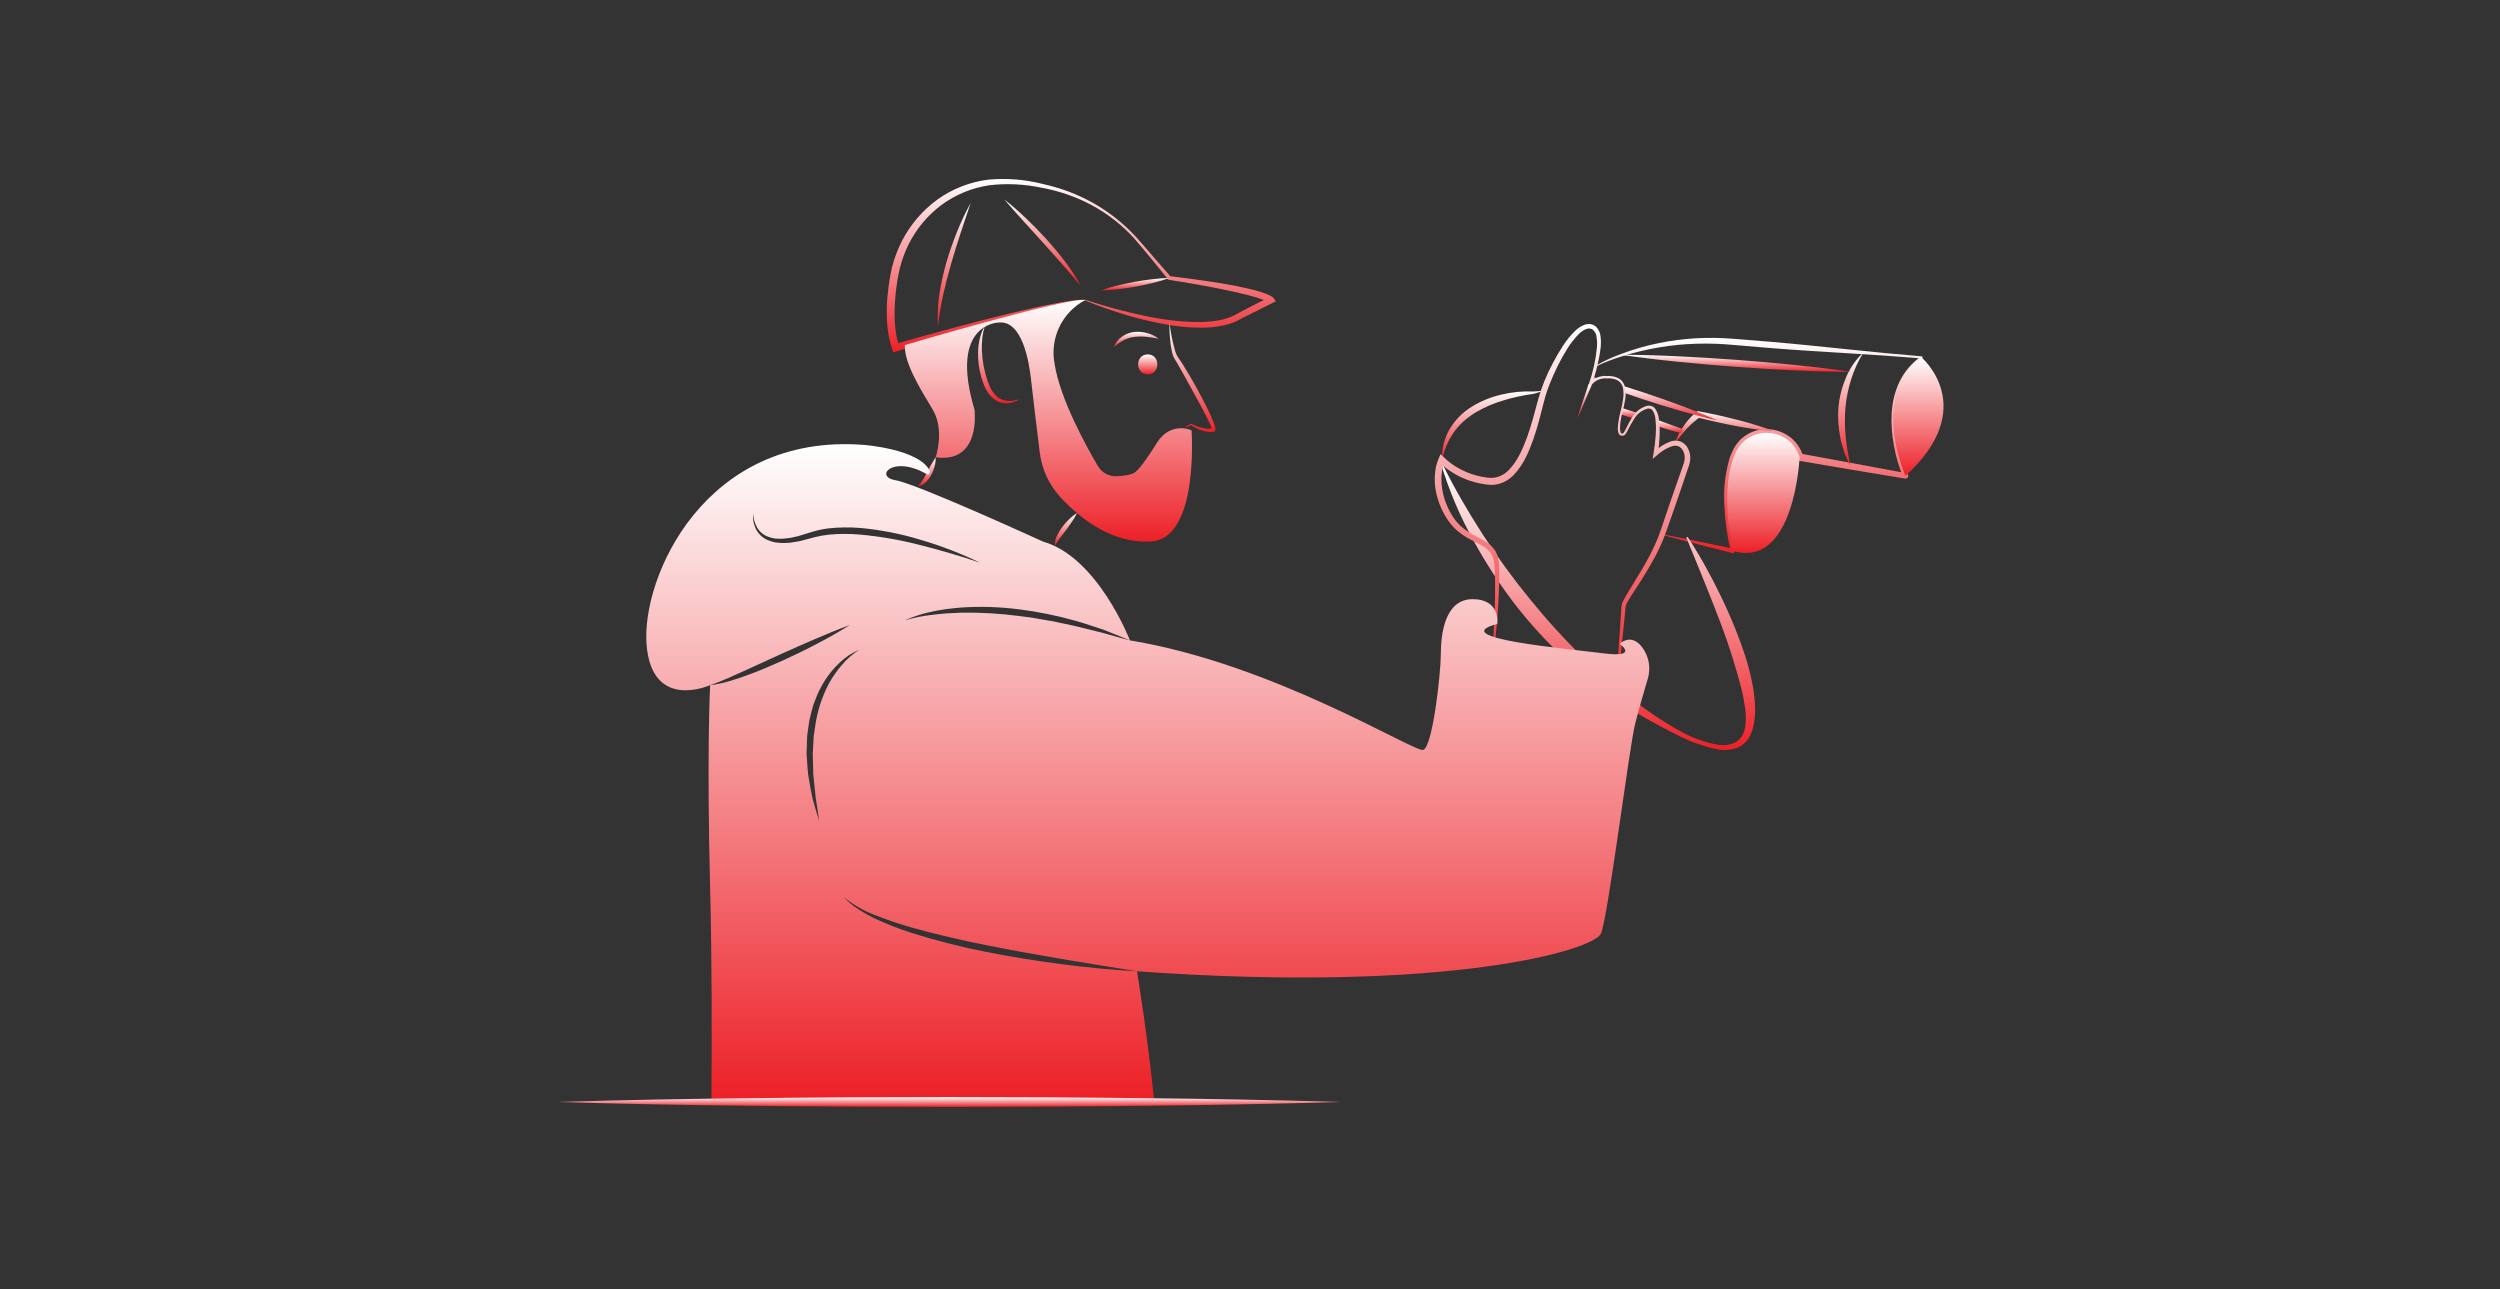 <svg width="700" height="361" viewBox="0 0 700 361" fill="none" xmlns="http://www.w3.org/2000/svg">
<rect x="0" y="0" width="700" height="361" fill="#333333" stroke="none"/>
<path d="M446.751 102.666L446.76 102.666C446.775 102.667 446.789 102.663 446.802 102.657L446.809 102.653C448.013 102.043 449.249 101.499 450.512 101.024C451.765 100.548 453.063 100.087 454.325 99.717L454.222 99.732L454.241 99.733C454.272 99.733 454.304 99.729 454.334 99.72L454.359 99.713C461.028 97.621 467.953 96.454 474.939 96.246C478.421 96.143 481.906 96.254 485.374 96.579L495.886 97.467C502.897 98.033 509.921 98.437 516.941 98.884C523.963 99.31 530.982 99.771 537.991 100.355L537.841 99.818C536.601 100.719 535.466 101.757 534.459 102.913C533.462 104.082 532.612 105.37 531.929 106.746C531.268 108.131 530.744 109.578 530.365 111.065C530.005 112.556 529.775 114.075 529.675 115.605C529.505 118.663 529.711 121.73 530.288 124.737C530.834 127.758 531.69 130.715 532.844 133.56L533.679 132.485C528.747 131.554 523.817 130.614 518.879 129.718L504.071 127L504.88 127.729L504.773 127.411L504.805 127.497C504.089 125.231 502.613 123.28 500.627 121.974C498.653 120.671 496.311 120.039 493.95 120.171C491.578 120.324 489.328 121.275 487.566 122.87C487.336 123.054 487.128 123.265 486.947 123.498L486.375 124.17C486.032 124.644 485.715 125.137 485.427 125.646C485.153 126.151 484.966 126.67 484.734 127.182C484.625 127.44 484.507 127.695 484.408 127.954L484.163 128.748C482.985 132.946 482.532 137.314 482.824 141.664C483.018 145.955 483.62 150.219 484.622 154.396L485.363 153.653L475.408 151.571L465.433 149.577C465.408 149.572 465.382 149.577 465.36 149.591C465.338 149.605 465.323 149.626 465.318 149.651C465.312 149.676 465.316 149.702 465.329 149.724C465.343 149.746 465.364 149.762 465.389 149.768L475.227 152.349L485.083 154.855C485.182 154.88 485.286 154.88 485.385 154.854C485.484 154.829 485.575 154.779 485.65 154.709C485.724 154.639 485.78 154.551 485.812 154.454C485.844 154.356 485.85 154.253 485.831 154.152L485.824 154.112C485.028 149.99 484.574 145.809 484.465 141.612C484.286 137.47 484.813 133.327 486.023 129.361L486.256 128.637C486.349 128.403 486.459 128.178 486.559 127.948C486.772 127.498 486.95 127.014 487.187 126.592C487.455 126.2 487.666 125.763 487.97 125.402L488.437 124.869C488.58 124.682 488.749 124.514 488.937 124.372C490.364 123.115 492.173 122.375 494.072 122.273C495.98 122.163 497.873 122.671 499.47 123.72C501.061 124.769 502.251 126.325 502.849 128.134L502.882 128.221C502.887 128.246 502.894 128.27 502.904 128.293L502.97 128.443C503.037 128.593 503.14 128.725 503.27 128.826C503.399 128.927 503.552 128.994 503.714 129.023L518.558 131.536C523.505 132.384 528.459 133.188 533.412 134.001C533.549 134.023 533.69 134.008 533.82 133.957C533.949 133.907 534.063 133.822 534.149 133.712C534.234 133.602 534.288 133.471 534.305 133.332C534.323 133.194 534.302 133.054 534.247 132.926C533.07 130.207 532.152 127.382 531.505 124.49C530.833 121.594 530.531 118.624 530.606 115.652C530.654 114.17 530.83 112.696 531.131 111.244C531.45 109.798 531.929 108.392 532.559 107.052C533.202 105.719 534.006 104.47 534.953 103.332C535.914 102.203 537 101.185 538.189 100.299L538.198 100.293C538.245 100.256 538.28 100.206 538.298 100.149C538.317 100.092 538.317 100.031 538.3 99.974C538.283 99.916 538.249 99.865 538.202 99.828C538.156 99.79 538.099 99.767 538.04 99.762C531.029 99.193 524.029 98.505 517.032 97.774C510.034 97.065 503.039 96.314 496.03 95.724L485.514 94.879C481.975 94.576 478.419 94.522 474.871 94.716C471.326 94.912 467.8 95.375 464.324 96.101C460.851 96.804 457.44 97.783 454.123 99.029L454.241 99.009L454.222 99.01L454.195 99.01C454.169 99.011 454.144 99.016 454.12 99.025C452.805 99.494 451.575 100.016 450.324 100.575C449.079 101.131 447.872 101.768 446.711 102.482L446.76 102.469L446.751 102.469C446.725 102.47 446.701 102.481 446.684 102.499C446.666 102.518 446.656 102.542 446.656 102.568C446.656 102.593 446.666 102.617 446.684 102.636C446.701 102.654 446.725 102.665 446.751 102.666L446.751 102.666Z" fill="url(#paint0_linear_23_246)"/>
<path d="M403.763 128.866C404.323 126.06 405.447 123.396 407.068 121.037C407.876 119.906 408.806 118.867 409.841 117.939C410.889 117.023 412.013 116.198 413.199 115.47C415.637 114.045 418.238 112.919 420.945 112.118C423.691 111.286 426.499 110.675 429.341 110.289L429.396 110.284C430.368 110.013 431.336 109.724 432.301 109.416C431.289 109.466 430.281 109.538 429.277 109.627L429.331 109.621C426.363 109.492 423.391 109.775 420.5 110.462C417.564 111.123 414.756 112.258 412.185 113.823C409.564 115.402 407.382 117.615 405.84 120.258C404.356 122.877 403.637 125.859 403.763 128.866Z" fill="url(#paint1_linear_23_246)"/>
<path d="M496.812 120.772C495.1 120.109 493.369 119.532 491.626 119.009C489.885 118.479 488.134 117.989 486.374 117.54C484.62 117.067 482.846 116.681 481.079 116.264C479.303 115.892 477.53 115.502 475.74 115.189L475.326 115.116L475.066 115.315C474.332 115.882 473.655 116.519 473.044 117.216C472.438 117.88 471.881 118.588 471.377 119.333C470.873 120.068 470.42 120.838 470.022 121.637C469.622 122.427 469.283 123.247 469.009 124.09C469.521 123.372 470.049 122.677 470.593 122.006C471.144 121.335 471.7 120.666 472.28 120.059C472.872 119.443 473.477 118.848 474.107 118.287C474.721 117.746 475.365 117.24 476.035 116.769L475.362 116.895C477.116 117.366 478.888 117.76 480.654 118.178C482.431 118.551 484.201 118.954 485.99 119.27C487.773 119.613 489.566 119.912 491.368 120.168C493.169 120.434 494.981 120.646 496.812 120.772Z" fill="url(#paint2_linear_23_246)"/>
<path d="M521.734 98.719C519.636 100.66 517.984 103.034 516.895 105.677C515.755 108.319 515.037 111.123 514.764 113.988C514.537 116.845 514.712 119.72 515.285 122.529C515.354 122.878 515.407 123.23 515.49 123.575L515.783 124.601L516.399 126.634C516.896 127.96 517.478 129.252 518.087 130.513C517.889 129.107 517.561 127.758 517.333 126.394L517.045 124.343L516.886 123.326C516.843 122.987 516.83 122.643 516.801 122.302C516.754 121.618 516.699 120.939 516.627 120.262C516.577 119.583 516.603 118.901 516.587 118.222C516.556 116.868 516.601 115.514 516.72 114.164C516.969 111.467 517.506 108.803 518.322 106.22C519.144 103.588 520.29 101.068 521.734 98.719Z" fill="url(#paint3_linear_23_246)"/>
<path d="M468.476 119.164C467.007 118.616 465.53 118.077 464.043 117.566C464.125 118.173 464.169 118.784 464.173 119.397C465.446 119.796 466.729 120.177 468.02 120.549C468.894 120.8 469.767 121.051 470.65 121.302C470.771 121.116 470.892 120.939 471.013 120.772C471.133 120.595 471.263 120.428 471.375 120.27C470.409 119.889 469.442 119.527 468.476 119.164Z" fill="url(#paint4_linear_23_246)"/>
<path d="M453.831 116.023C454.964 116.414 456.08 116.804 457.213 117.185H457.223C457.576 116.626 457.987 116.106 458.449 115.633L458.031 115.494C456.777 115.085 455.522 114.676 454.267 114.276C454.119 114.908 453.961 115.494 453.831 116.023Z" fill="url(#paint5_linear_23_246)"/>
<path d="M460.215 109.9C458.347 109.295 456.479 108.691 454.602 108.106C454.805 108.73 454.902 109.383 454.89 110.039C456.46 110.596 458.049 111.126 459.629 111.665C463.133 112.808 466.655 113.933 470.204 114.945C471.849 115.429 473.503 115.89 475.167 116.33C477.081 116.841 478.995 117.324 480.938 117.743C480.166 117.399 479.395 117.055 478.614 116.72C478.605 116.72 478.605 116.72 478.596 116.711C475.975 115.596 473.317 114.564 470.66 113.57C467.203 112.269 463.709 111.08 460.215 109.9Z" fill="url(#paint6_linear_23_246)"/>
<path d="M445.599 106.61C445.757 106.675 445.915 106.74 446.073 106.796C446.479 106.456 446.937 106.183 447.43 105.987C446.928 105.848 446.426 105.708 445.924 105.569C445.803 105.959 445.692 106.312 445.599 106.61Z" fill="url(#paint7_linear_23_246)"/>
<path d="M533.545 133.239C554.525 114.091 538.013 100.062 538.013 100.062C523.35 110.68 533.545 133.239 533.545 133.239Z" fill="url(#paint8_linear_23_246)"/>
<path d="M485.224 154.25C502.536 159.414 503.891 128.01 503.891 128.01C503.87 127.945 503.85 127.881 503.829 127.818C501.226 119.822 490.069 118.788 486.22 126.264C481.004 136.395 485.224 154.25 485.224 154.25Z" fill="url(#paint9_linear_23_246)"/>
<path d="M472.168 150.5C475.035 157.565 477.969 164.557 480.668 171.614C483.427 178.584 485.751 185.718 487.629 192.975C488.072 194.756 488.412 196.561 488.648 198.381C488.904 200.143 488.896 201.933 488.624 203.692C488.481 204.52 488.2 205.318 487.793 206.052C487.378 206.75 486.802 207.339 486.114 207.77C484.543 208.567 482.757 208.834 481.021 208.532C477.335 207.893 473.789 206.615 470.542 204.758C469.717 204.301 468.891 203.85 468.077 203.373L465.669 201.875C464.044 200.911 462.521 199.783 460.963 198.724C459.41 197.654 457.933 196.475 456.418 195.36L454.219 193.587C453.487 192.997 452.734 192.435 452.028 191.813C450.608 190.579 449.13 189.421 447.749 188.146L445.645 186.277L443.594 184.349C440.871 181.769 438.251 179.086 435.735 176.302C433.201 173.539 430.769 170.684 428.395 167.781C423.635 161.961 419.202 155.881 415.118 149.568C413.069 146.406 411.103 143.184 409.22 139.904C407.334 136.627 405.529 133.288 403.885 129.866L403.515 129.998C405.739 137.344 408.736 144.434 412.457 151.147C416.13 157.913 420.369 164.356 425.129 170.406C429.94 176.433 435.281 182.017 441.089 187.091L443.269 188.986L445.51 190.809C446.994 192.034 448.548 193.174 450.101 194.309C451.656 195.44 453.272 196.49 454.872 197.55C456.521 198.544 458.125 199.596 459.801 200.534C461.474 201.475 463.125 202.445 464.832 203.316C466.523 204.211 468.21 205.112 469.939 205.948C473.381 207.727 477.053 209.021 480.85 209.795C482.875 210.222 484.983 210.01 486.881 209.187C487.862 208.695 488.71 207.976 489.355 207.088C489.961 206.211 490.424 205.243 490.727 204.22C491.263 202.259 491.498 200.228 491.424 198.196C491.371 196.226 491.173 194.262 490.833 192.321C490.139 188.506 489.121 184.757 487.791 181.114C486.516 177.48 485.059 173.928 483.478 170.44C482.703 168.689 481.861 166.97 481.013 165.256C480.172 163.539 479.286 161.845 478.373 160.166C476.554 156.806 474.637 153.5 472.514 150.314L472.168 150.5Z" fill="url(#paint10_linear_23_246)"/>
<path d="M518.352 104.132C513 103.327 507.634 102.715 502.263 102.171C496.892 101.614 491.513 101.173 486.133 100.753C480.75 100.37 475.365 100.012 469.971 99.768C464.579 99.511 459.181 99.325 453.769 99.332C459.12 100.14 464.487 100.753 469.858 101.297C475.228 101.853 480.607 102.294 485.988 102.711C491.371 103.092 496.756 103.45 502.149 103.694C507.542 103.95 512.94 104.138 518.352 104.132Z" fill="url(#paint11_linear_23_246)"/>
<path d="M452.623 194.286C453.392 187.461 454.133 180.625 454.795 173.782L455.049 171.216L455.176 169.933C455.189 169.833 455.193 169.703 455.213 169.627C455.236 169.566 455.255 169.504 455.269 169.441C455.333 169.269 455.407 169.101 455.488 168.937C456.247 167.5 457.242 166.063 458.165 164.628C460.049 161.756 461.867 158.812 463.491 155.747C464.295 154.209 465.052 152.641 465.714 151.023C466.369 149.384 466.918 147.752 467.486 146.141C468.628 142.906 469.76 139.668 470.849 136.415L472.503 131.542L472.916 130.324C473.077 129.863 473.185 129.385 473.238 128.9C473.353 127.912 473.214 126.912 472.834 125.993C472.455 125.015 471.735 124.208 470.807 123.72C469.848 123.299 468.765 123.255 467.774 123.599C466.072 124.237 464.518 125.218 463.209 126.481L464.231 127.055C464.467 125.397 464.619 123.729 464.685 122.057C464.717 121.222 464.722 120.378 464.689 119.543C464.618 118.7 464.584 117.844 464.442 117.008C464.32 116.118 464.002 115.266 463.512 114.513C463.219 114.09 462.787 113.783 462.291 113.647C461.815 113.549 461.322 113.576 460.86 113.726C459.191 114.293 457.79 115.457 456.926 116.994L457.223 116.832H457.214L457.021 116.833L456.919 116.991C456.348 117.906 455.832 118.853 455.372 119.829C455.158 120.292 454.908 120.738 454.623 121.162C454.447 121.37 454.449 121.367 454.199 121.382C454.121 121.39 454.042 121.374 453.973 121.335C453.904 121.297 453.848 121.239 453.813 121.168C453.64 120.723 453.57 120.244 453.61 119.768C453.623 119.246 453.664 118.726 453.733 118.208C453.866 117.162 454.072 116.126 454.349 115.109C454.632 114.073 454.86 113.022 455.032 111.962C455.227 110.878 455.242 109.769 455.076 108.68C454.972 108.115 454.763 107.576 454.458 107.089C454.138 106.597 453.702 106.191 453.187 105.909C452.172 105.412 451.042 105.194 449.915 105.278L449.973 105.281C449.492 105.234 449.007 105.25 448.53 105.328C448.059 105.404 447.597 105.535 447.155 105.717C446.262 106.091 445.487 106.703 444.915 107.485L444.951 107.443C444.877 107.522 444.834 107.625 444.829 107.733L444.836 109.317L445.563 107.907L445.573 107.889L445.582 107.871L445.597 107.827C446.899 104.377 447.775 100.782 448.208 97.12C448.3 96.171 448.287 95.216 448.17 94.27C448.082 93.215 447.625 92.225 446.879 91.474C446.444 91.097 445.912 90.85 445.343 90.76C444.792 90.696 444.234 90.753 443.707 90.927C442.766 91.28 441.906 91.82 441.179 92.513C439.813 93.811 438.613 95.273 437.605 96.865C436.589 98.412 435.656 100.011 434.809 101.656C433.045 104.919 431.653 108.369 430.659 111.943C429.712 115.481 428.818 118.987 427.603 122.37C426.378 125.711 424.9 129.073 422.548 131.51C421.457 132.705 419.995 133.498 418.398 133.759C417.577 133.845 416.749 133.811 415.938 133.659C415.075 133.54 414.22 133.365 413.379 133.134C411.692 132.677 410.065 132.022 408.533 131.181C407.018 130.353 405.618 129.329 404.369 128.137L403.366 127.14L402.832 128.359C402.252 129.729 401.9 131.183 401.79 132.666C401.669 134.104 401.721 135.55 401.943 136.976C402.416 139.796 403.436 142.496 404.947 144.924C405.697 146.157 406.61 147.284 407.66 148.273C408.729 149.223 409.896 150.055 411.142 150.756C412.368 151.445 413.625 152.017 414.776 152.659C415.9 153.203 416.862 154.033 417.565 155.065C418.151 156.184 418.461 157.427 418.469 158.69C418.559 160.034 418.61 161.389 418.626 162.749C418.66 165.468 418.608 168.196 418.511 170.922C418.406 173.649 418.3 176.377 418.123 179.102C417.93 181.822 417.78 184.561 417.322 187.241L417.503 187.283C418.087 184.593 418.357 181.868 418.673 179.149C418.961 176.427 419.224 173.701 419.404 170.968C419.585 168.235 419.722 165.498 419.773 162.751C419.799 161.377 419.788 159.998 419.74 158.613C419.764 157.136 419.43 155.674 418.767 154.353C417.961 153.094 416.837 152.068 415.51 151.38C414.286 150.669 413.061 150.084 411.916 149.411C410.79 148.75 409.738 147.971 408.777 147.087C407.853 146.182 407.056 145.156 406.406 144.038C405.063 141.785 404.171 139.292 403.782 136.699C403.587 135.42 403.545 134.124 403.658 132.836C403.757 131.588 404.05 130.364 404.524 129.206L402.987 129.428C405.758 132.091 409.158 134.008 412.87 135.003C413.787 135.258 414.719 135.453 415.661 135.587C416.142 135.639 416.583 135.73 417.098 135.749L417.871 135.772C418.129 135.757 418.388 135.727 418.647 135.702C420.686 135.4 422.557 134.404 423.946 132.881C426.651 129.992 428.093 126.453 429.341 122.983C430.555 119.484 431.426 115.902 432.328 112.388C432.557 111.512 432.787 110.64 433.064 109.814C433.346 108.972 433.665 108.132 433.998 107.298C434.665 105.628 435.401 103.979 436.204 102.367C436.997 100.754 437.875 99.184 438.833 97.664C439.754 96.156 440.848 94.761 442.093 93.508C442.671 92.921 443.359 92.454 444.118 92.134C444.456 92.011 444.816 91.961 445.175 91.986C445.512 92.031 445.831 92.168 446.096 92.382C446.645 92.937 446.986 93.665 447.061 94.443C447.191 95.305 447.226 96.179 447.166 97.049C446.828 100.648 446.052 104.193 444.855 107.604L444.879 107.542L444.87 107.561L445.604 107.735C445.605 107.782 445.596 107.829 445.579 107.873C445.561 107.916 445.534 107.956 445.5 107.989L445.537 107.947C446.012 107.256 446.669 106.71 447.435 106.368C448.205 106.03 449.045 105.887 449.883 105.951L449.92 105.954L449.942 105.953C450.948 105.866 451.959 106.046 452.874 106.475C453.298 106.717 453.662 107.052 453.938 107.455C454.215 107.857 454.396 108.318 454.469 108.8C454.63 109.82 454.623 110.86 454.448 111.877C454.287 112.921 454.072 113.956 453.803 114.977C453.519 116.015 453.3 117.069 453.147 118.133C453.07 118.671 453.021 119.212 453.001 119.755C452.946 120.343 453.037 120.936 453.268 121.48C453.363 121.639 453.495 121.771 453.654 121.865C453.812 121.96 453.992 122.014 454.176 122.022C454.361 122.03 454.544 121.993 454.711 121.913C454.877 121.833 455.021 121.714 455.13 121.565C455.449 121.111 455.729 120.631 455.967 120.13C456.427 119.184 456.941 118.266 457.508 117.38L457.214 117.538L457.223 117.538L457.414 117.539L457.519 117.376C458.291 116.002 459.558 114.973 461.061 114.499C461.367 114.367 461.71 114.348 462.029 114.444C462.348 114.541 462.622 114.747 462.804 115.027C463.188 115.68 463.428 116.408 463.505 117.162C463.615 117.958 463.619 118.759 463.665 119.562C463.673 120.377 463.643 121.185 463.587 121.999C463.473 123.624 463.278 125.243 463.002 126.849L462.717 128.504L464.024 127.423C465.223 126.327 466.63 125.482 468.162 124.94C468.814 124.721 469.525 124.756 470.153 125.038C470.74 125.392 471.186 125.938 471.417 126.583C471.688 127.262 471.782 127.999 471.689 128.724C471.646 129.092 471.56 129.454 471.434 129.803L471.009 131.019L469.308 135.882C468.162 139.12 467.058 142.373 465.964 145.629C465.409 147.261 464.88 148.891 464.278 150.446C463.658 152.013 462.939 153.548 462.171 155.061C460.625 158.087 458.832 160.991 457.032 163.91C456.143 165.388 455.208 166.801 454.408 168.424C454.304 168.647 454.214 168.876 454.139 169.109C454.104 169.255 454.073 169.402 454.047 169.549C454.026 169.683 454.028 169.77 454.018 169.883L453.927 171.165L453.746 173.729C453.248 180.568 452.828 187.413 452.438 194.27L452.623 194.286Z" fill="url(#paint12_linear_23_246)"/>
<path d="M441.425 117.742L445.648 107.901L444.779 107.572L441.425 117.742Z" fill="url(#paint13_linear_23_246)"/>
<path d="M303.832 84.124C307.257 85.575 310.828 86.795 314.403 87.915C317.997 89.023 321.649 89.932 325.344 90.636C329.058 91.396 332.841 91.773 336.633 91.76C338.557 91.743 340.475 91.546 342.362 91.173C344.306 90.802 346.167 90.082 347.854 89.047L347.772 89.094C350.609 87.678 353.461 86.293 356.281 84.846L357.223 84.364L356.656 83.548C356.588 83.439 356.503 83.341 356.404 83.259C356.356 83.214 356.305 83.173 356.251 83.136C356.165 83.077 356.065 83 355.989 82.961C355.833 82.875 355.665 82.768 355.516 82.705C355.209 82.553 354.907 82.423 354.608 82.31C354.008 82.076 353.413 81.869 352.816 81.692C351.624 81.314 350.424 81.028 349.226 80.748C346.828 80.194 344.422 79.727 342.007 79.344C339.595 78.939 337.179 78.583 334.76 78.254C332.343 77.912 329.92 77.627 327.5 77.323L327.828 77.504L322.878 71.839C321.225 69.949 319.633 68.029 317.924 66.16C314.474 62.46 310.476 59.312 306.07 56.826C303.86 55.596 301.563 54.529 299.197 53.633C296.822 52.761 294.392 52.048 291.922 51.498C286.973 50.24 281.846 49.833 276.76 50.297C271.613 50.933 266.706 52.845 262.485 55.861C258.287 58.92 254.868 62.924 252.502 67.549C251.331 69.859 250.418 72.292 249.779 74.802L249.365 76.7C249.25 77.329 249.139 77.952 249.043 78.582C248.842 79.839 248.679 81.103 248.554 82.374C248.282 84.925 248.22 87.495 248.368 90.056C248.506 92.656 248.98 95.228 249.779 97.707L250.1 98.671L251.07 98.379L264.18 94.438L277.326 90.611C281.708 89.336 286.1 88.098 290.512 86.943C292.714 86.348 294.924 85.787 297.141 85.26C298.254 85.03 299.361 84.732 300.481 84.555L302.161 84.254L303.832 84.124ZM303.877 83.923L302.127 83.941L300.417 84.136C299.272 84.257 298.155 84.497 297.021 84.671C294.769 85.085 292.523 85.527 290.29 86.02C285.823 87.011 281.378 88.085 276.944 89.195C272.508 90.303 268.097 91.502 263.684 92.693C259.275 93.899 254.865 95.09 250.473 96.373L251.764 97.045C250.291 92.476 250.302 87.467 250.745 82.59C250.863 81.365 251.018 80.142 251.212 78.922C251.304 78.313 251.411 77.702 251.521 77.098L251.906 75.321C252.478 72.962 253.305 70.672 254.373 68.492C256.539 64.121 259.701 60.321 263.606 57.396C267.545 54.495 272.133 52.6 276.972 51.877C281.883 51.297 286.857 51.535 291.69 52.583C296.595 53.457 301.329 55.105 305.717 57.465C310.104 59.843 314.066 62.931 317.443 66.605C320.727 70.353 323.857 74.303 327.029 78.178L327.15 78.325L327.358 78.359C329.759 78.75 332.163 79.126 334.557 79.553C336.953 79.966 339.344 80.406 341.721 80.894C344.099 81.376 346.468 81.892 348.808 82.471C349.976 82.764 351.138 83.083 352.269 83.438C352.839 83.608 353.395 83.806 353.928 84.016C354.199 84.12 354.454 84.231 354.694 84.351C354.825 84.407 354.912 84.471 355.024 84.529C355.064 84.553 355.103 84.579 355.141 84.608C355.163 84.621 355.179 84.633 355.167 84.626C355.154 84.604 355.202 84.68 355.076 84.498L355.45 83.2C352.611 84.611 349.803 86.083 346.98 87.525L346.935 87.548L346.898 87.572C343.967 89.481 340.221 90.031 336.596 90.161C334.756 90.206 332.915 90.152 331.081 89.998C329.238 89.865 327.397 89.643 325.563 89.357C321.89 88.807 318.256 87.974 314.637 87.078C311.014 86.168 307.452 85.11 303.877 83.923Z" fill="url(#paint14_linear_23_246)"/>
<path d="M281.184 55.833C282.944 57.9 284.746 59.91 286.557 61.908L291.986 67.895C293.795 69.887 295.59 71.891 297.369 73.908C299.137 75.937 300.885 77.978 302.621 80.067C301.332 77.674 299.854 75.388 298.201 73.231C296.575 71.055 294.808 68.995 293.003 66.973C291.175 64.972 289.288 63.026 287.322 61.163C285.37 59.281 283.321 57.502 281.184 55.833Z" fill="url(#paint15_linear_23_246)"/>
<path d="M271.789 56.822C270.334 59.463 269.047 62.193 267.936 64.996C266.806 67.792 265.82 70.642 264.976 73.546C264.14 76.453 263.487 79.409 263.023 82.397C262.562 85.389 262.433 88.422 262.64 91.442C262.965 88.468 263.445 85.513 264.078 82.589C264.72 79.678 265.475 76.794 266.296 73.926C267.106 71.054 268.024 68.211 268.939 65.362C269.882 62.522 270.811 59.671 271.789 56.822Z" fill="url(#paint16_linear_23_246)"/>
<path d="M327.426 77.841C325.802 77.864 324.181 77.977 322.57 78.181C320.964 78.362 319.372 78.622 317.783 78.897C316.198 79.197 314.617 79.514 313.049 79.91C311.469 80.286 309.912 80.751 308.385 81.303C310.009 81.282 311.63 81.169 313.241 80.965C314.847 80.784 316.439 80.524 318.028 80.248C319.612 79.945 321.194 79.628 322.761 79.232C324.341 78.856 325.898 78.392 327.426 77.841Z" fill="url(#paint17_linear_23_246)"/>
<path d="M327.426 90.313C327.4 91.692 327.473 93.069 327.571 94.447C327.659 95.839 327.858 97.221 328.164 98.582C328.316 99.317 328.593 100.02 328.984 100.661C329.335 101.185 329.677 101.798 330.017 102.382C330.704 103.561 331.367 104.761 332.028 105.959C333.366 108.35 334.681 110.752 335.974 113.166C336.609 114.377 337.266 115.578 337.873 116.796C338.179 117.404 338.469 118.018 338.752 118.627C338.891 118.933 339.023 119.239 339.137 119.541C339.188 119.689 339.249 119.845 339.279 119.977C339.298 120.033 339.311 120.091 339.317 120.149C339.319 120.16 339.329 120.216 339.328 120.191C339.328 120.168 339.334 120.145 339.345 120.125C339.357 120.105 339.373 120.088 339.392 120.076L339.645 119.899C339.176 120.01 338.694 120.056 338.212 120.034C337.698 120.013 337.187 119.944 336.685 119.828C336.175 119.708 335.672 119.557 335.181 119.375C334.684 119.186 334.198 118.969 333.725 118.727L333.655 118.692L333.609 118.701C333.127 118.792 332.674 119.002 332.293 119.311C331.928 119.618 331.667 120.031 331.547 120.492C331.727 120.075 332.033 119.723 332.421 119.486C332.79 119.253 333.211 119.113 333.646 119.078L333.531 119.053C334.443 119.685 335.438 120.186 336.489 120.541C337.029 120.715 337.584 120.837 338.146 120.907C338.741 120.99 339.346 120.97 339.934 120.848L340.103 120.811L340.187 120.671C340.253 120.559 340.298 120.436 340.322 120.308C340.33 120.237 340.33 120.165 340.324 120.094C340.321 119.981 340.306 119.869 340.279 119.759C340.242 119.573 340.194 119.388 340.137 119.206C340.03 118.858 339.91 118.525 339.784 118.197C339.534 117.541 339.251 116.906 338.965 116.275C338.388 115.015 337.791 113.77 337.152 112.548C335.897 110.093 334.555 107.689 333.172 105.307C332.469 104.121 331.755 102.944 331.017 101.774C330.641 101.187 330.273 100.623 329.826 100.029C329.48 99.507 329.219 98.933 329.053 98.329C328.318 95.7 327.774 93.021 327.426 90.313Z" fill="url(#paint18_linear_23_246)"/>
<path d="M323.964 123.918C327.92 117.818 333.628 120.492 333.628 120.492C333.628 120.492 335.833 150.789 322.315 151.613C312.028 152.241 303.176 145.993 296.952 139.266C293.728 135.764 291.688 131.337 291.12 126.611C290.276 119.711 289.007 109.286 288.685 106.278C288.191 101.662 286.32 89.576 279.618 90.313C279.618 90.313 265.606 90.452 272.859 114.686C272.859 114.686 274.837 129.853 261.979 128.039C261.979 128.039 264.617 120.456 261.155 114.686C257.693 108.916 253.141 101.622 253.356 96.614C253.356 96.614 298.741 83.199 303.852 84.023C300.706 85.683 298.176 88.309 296.633 91.513C295.091 94.718 294.616 98.333 295.279 101.827C296.787 111.627 304.039 124.778 307.405 130.48C307.938 131.39 308.708 132.138 309.633 132.645C310.558 133.151 311.603 133.398 312.657 133.359C314.606 133.28 316.842 132.995 317.906 132.16C320.008 130.512 323.964 123.918 323.964 123.918Z" fill="url(#paint19_linear_23_246)"/>
<path d="M324.449 94.855C323.486 94.113 322.383 93.572 321.206 93.264C320.009 92.927 318.759 92.823 317.522 92.957C316.258 93.108 315.056 93.587 314.035 94.347C313.042 95.088 312.28 96.096 311.837 97.253C312.67 96.47 313.602 95.798 314.607 95.253C315.572 94.76 316.617 94.444 317.693 94.319C318.794 94.197 319.905 94.195 321.007 94.313C322.133 94.431 323.271 94.616 324.449 94.855Z" fill="url(#paint20_linear_23_246)"/>
<path d="M285.555 111.719C283.345 112.585 280.787 112.487 279.15 111.037C278.325 110.305 277.666 109.405 277.218 108.397C276.735 107.361 276.349 106.283 276.063 105.176C275.426 102.945 275.049 100.647 274.94 98.329C274.889 97.165 274.919 96 275.028 94.84C275.082 94.257 275.167 93.678 275.281 93.103C275.332 92.813 275.406 92.53 275.483 92.245C275.543 91.957 275.661 91.684 275.828 91.442C275.414 91.886 275.103 92.416 274.916 92.994C274.695 93.558 274.511 94.136 274.363 94.725C274.082 95.907 273.917 97.114 273.868 98.328C273.78 100.765 274.074 103.2 274.741 105.545C275.402 107.824 276.362 110.346 278.505 111.887C279.559 112.642 280.842 113.006 282.135 112.919C283.363 112.838 284.545 112.423 285.555 111.719Z" fill="url(#paint21_linear_23_246)"/>
<path d="M301.547 143.666C300.739 144.159 299.991 144.746 299.321 145.415C298.646 146.065 298.025 146.767 297.462 147.516C296.891 148.272 296.399 149.084 295.993 149.94C295.52 150.802 295.329 151.791 295.446 152.767C295.842 151.952 296.335 151.187 296.913 150.49C297.457 149.774 298.027 149.07 298.562 148.338C299.106 147.611 299.635 146.867 300.142 146.098C300.669 145.323 301.139 144.51 301.547 143.666Z" fill="url(#paint22_linear_23_246)"/>
<path d="M261.98 128.039C261.107 129.39 260.311 130.79 259.597 132.232C259.236 132.921 258.879 133.602 258.477 134.25C258.08 134.933 257.595 135.56 257.035 136.117C257.907 135.995 258.71 135.575 259.307 134.928C259.918 134.329 260.426 133.634 260.812 132.871C261.2 132.13 261.499 131.345 261.702 130.533C261.924 129.721 262.018 128.88 261.98 128.039Z" fill="url(#paint23_linear_23_246)"/>
<path d="M241.865 124.573C241.865 124.573 257.765 125.734 260.451 132.081L259.968 132.992L258.193 132.081C249.662 127.835 244.839 133.475 250.768 134.47C256.706 135.455 292.065 151.652 292.065 151.652C307.398 155.992 316.384 179.307 316.384 179.307C313.912 178.248 311.394 177.3 308.894 176.287C306.329 175.46 303.783 174.568 301.19 173.834C295.985 172.364 290.676 171.286 285.309 170.609C279.933 169.917 274.502 169.749 269.093 170.107C267.746 170.256 266.398 170.34 265.051 170.535C263.722 170.767 262.374 170.925 261.055 171.241C258.401 171.763 255.816 172.589 253.351 173.704C255.914 172.937 258.543 172.412 261.204 172.133C262.523 171.929 263.861 171.864 265.181 171.743C266.51 171.659 267.839 171.613 269.167 171.548C274.488 171.467 279.808 171.768 285.086 172.449L289.045 172.96L292.985 173.657L294.955 173.983L296.906 174.41C298.217 174.698 299.518 174.977 300.828 175.246C303.43 175.85 306.013 176.538 308.625 177.161C311.208 177.867 313.773 178.648 316.384 179.307C356.603 185.905 395.847 210.633 398.476 209.973C401.116 209.314 403.429 188.544 403.429 183.201C403.429 177.867 404.414 167.766 412.332 167.766C420.24 167.766 419.255 174.689 419.255 174.689C404.414 178.648 438.705 181.621 448.927 182.931C459.149 184.251 453.545 180.302 453.545 180.302C453.545 180.302 456.51 177.133 459.688 181.073C460.68 182.344 461.348 183.836 461.636 185.423C461.925 187.009 461.824 188.641 461.342 190.18C460.329 193.562 458.833 198.692 457.829 202.716C456.175 209.314 450.246 256.79 448.267 261.409C446.288 266.018 405.409 278.22 318.363 271.956C311.31 270.85 304.285 269.68 297.26 268.509C290.243 267.31 283.227 266.083 276.267 264.661C272.782 263.964 269.298 263.24 265.85 262.413C262.384 261.623 258.945 260.746 255.535 259.783C252.123 258.824 248.761 257.695 245.462 256.4C242.121 255.198 239.01 253.435 236.262 251.187C237.473 252.512 238.861 253.663 240.388 254.607C241.898 255.582 243.468 256.46 245.09 257.236C248.345 258.752 251.691 260.065 255.108 261.167C261.93 263.335 268.87 265.11 275.895 266.483C282.911 267.877 289.962 269.029 297.046 269.94C304.127 270.878 311.236 271.566 318.363 271.956C318.363 271.956 321.532 291.22 323.186 308.551H199.202C199.332 291.629 199.36 269.206 198.84 249.04C197.855 210.141 198.84 191.834 198.84 191.834C200.622 191.637 202.383 191.276 204.099 190.756C205.819 190.264 207.501 189.678 209.183 189.074C212.537 187.866 215.808 186.454 219.061 185.004C222.295 183.526 225.491 181.984 228.642 180.32C231.792 178.675 234.905 176.938 237.916 175.023C234.561 176.25 231.281 177.616 228.019 179.019C224.757 180.404 221.533 181.872 218.29 183.313L208.634 187.736C205.391 189.167 202.222 190.71 198.84 191.834C198.84 191.834 182.522 199.259 181.035 180.46C179.557 161.67 197.362 121.116 241.865 124.573ZM235.016 185.626C233.377 187.175 231.946 188.93 230.761 190.849C230.175 191.806 229.673 192.819 229.144 193.823C228.688 194.854 228.317 195.913 227.889 196.964C227.687 197.49 227.526 198.03 227.406 198.58L226.978 200.216C226.69 201.303 226.479 202.408 226.346 203.524L226.123 205.197L226.012 206.033L225.975 206.87L225.863 210.224L225.835 211.061L225.891 211.897L226.012 213.57C226.086 214.685 226.161 215.791 226.281 216.897C226.653 219.09 227.006 221.283 227.48 223.448C228.084 225.585 228.67 227.713 229.339 229.813C229.069 227.611 228.725 225.446 228.382 223.281C228.121 221.106 227.973 218.922 227.722 216.757L227.638 213.495L227.592 211.869L227.564 211.061L227.62 210.252L227.787 207.009L227.824 206.201L227.945 205.401L228.186 203.803C228.732 199.531 230.024 195.388 232.006 191.564C233.032 189.669 234.259 187.89 235.667 186.258C237.072 184.588 238.716 183.135 240.546 181.946C238.493 182.825 236.619 184.072 235.016 185.626ZM211.59 147.991C212.255 149.39 213.394 150.51 214.805 151.15C215.503 151.469 216.236 151.706 216.989 151.856C217.74 151.963 218.497 152.028 219.256 152.052C220.009 152.014 220.771 152.014 221.514 151.921L223.726 151.559C224.46 151.41 225.166 151.197 225.891 151.011L227.982 150.444C229.345 150.088 230.734 149.84 232.136 149.7C234.976 149.436 237.834 149.426 240.676 149.673C246.419 150.191 252.11 151.179 257.691 152.628C260.497 153.334 263.304 154.096 266.082 154.923C268.879 155.713 271.63 156.624 274.399 157.544C269.134 155.007 263.674 152.897 258.072 151.234C252.457 149.501 246.677 148.358 240.825 147.823C237.863 147.588 234.885 147.632 231.931 147.953C230.444 148.145 228.975 148.452 227.536 148.873L223.401 150.147L221.328 150.593C220.631 150.713 219.934 150.741 219.237 150.834C218.54 150.881 217.844 150.825 217.156 150.806C216.474 150.715 215.804 150.55 215.158 150.314C213.843 149.862 212.733 148.956 212.026 147.758C211.661 147.15 211.386 146.493 211.208 145.807C210.999 145.113 210.887 144.394 210.874 143.669C210.712 145.148 210.96 146.643 211.589 147.991H211.59Z" fill="url(#paint24_linear_23_246)"/>
<path d="M375.398 308.554C357.1 308.023 338.801 307.667 320.502 307.486C311.353 307.36 302.203 307.332 293.054 307.257L265.606 307.181L238.158 307.253C229.008 307.33 219.859 307.354 210.709 307.482C192.41 307.662 174.112 308.019 155.813 308.554C174.112 309.088 192.41 309.446 210.709 309.626C219.859 309.754 229.008 309.778 238.158 309.855L265.606 309.927L293.054 309.851C302.203 309.777 311.353 309.749 320.502 309.622C338.801 309.441 357.1 309.085 375.398 308.554Z" fill="url(#paint25_linear_23_246)"/>
<path d="M321.37 104.806C317.782 104.806 317.776 99.23 321.37 99.23C324.957 99.23 324.963 104.806 321.37 104.806Z" fill="url(#paint26_linear_23_246)"/>
<defs>
<linearGradient id="paint0_linear_23_246" x1="492.484" y1="94.602" x2="492.484" y2="154.874" gradientUnits="userSpaceOnUse">
<stop stop-color="white"/>
<stop offset="1" stop-color="#EC2027"/>
</linearGradient>
<linearGradient id="paint1_linear_23_246" x1="418.025" y1="109.416" x2="418.025" y2="128.866" gradientUnits="userSpaceOnUse">
<stop stop-color="white"/>
<stop offset="1" stop-color="#EC2027"/>
</linearGradient>
<linearGradient id="paint2_linear_23_246" x1="482.911" y1="115.116" x2="482.911" y2="124.09" gradientUnits="userSpaceOnUse">
<stop stop-color="white"/>
<stop offset="1" stop-color="#EC2027"/>
</linearGradient>
<linearGradient id="paint3_linear_23_246" x1="518.201" y1="98.719" x2="518.201" y2="130.513" gradientUnits="userSpaceOnUse">
<stop stop-color="white"/>
<stop offset="1" stop-color="#EC2027"/>
</linearGradient>
<linearGradient id="paint4_linear_23_246" x1="467.709" y1="117.566" x2="467.709" y2="121.302" gradientUnits="userSpaceOnUse">
<stop stop-color="white"/>
<stop offset="1" stop-color="#EC2027"/>
</linearGradient>
<linearGradient id="paint5_linear_23_246" x1="456.14" y1="114.276" x2="456.14" y2="117.185" gradientUnits="userSpaceOnUse">
<stop stop-color="white"/>
<stop offset="1" stop-color="#EC2027"/>
</linearGradient>
<linearGradient id="paint6_linear_23_246" x1="467.77" y1="108.106" x2="467.77" y2="117.743" gradientUnits="userSpaceOnUse">
<stop stop-color="white"/>
<stop offset="1" stop-color="#EC2027"/>
</linearGradient>
<linearGradient id="paint7_linear_23_246" x1="446.514" y1="105.569" x2="446.514" y2="106.796" gradientUnits="userSpaceOnUse">
<stop stop-color="white"/>
<stop offset="1" stop-color="#EC2027"/>
</linearGradient>
<linearGradient id="paint8_linear_23_246" x1="537.141" y1="100.062" x2="537.141" y2="133.239" gradientUnits="userSpaceOnUse">
<stop stop-color="white"/>
<stop offset="1" stop-color="#EC2027"/>
</linearGradient>
<linearGradient id="paint9_linear_23_246" x1="493.751" y1="121.198" x2="493.751" y2="154.824" gradientUnits="userSpaceOnUse">
<stop stop-color="white"/>
<stop offset="1" stop-color="#EC2027"/>
</linearGradient>
<linearGradient id="paint10_linear_23_246" x1="447.476" y1="129.866" x2="447.476" y2="210.01" gradientUnits="userSpaceOnUse">
<stop stop-color="white"/>
<stop offset="1" stop-color="#EC2027"/>
</linearGradient>
<linearGradient id="paint11_linear_23_246" x1="486.06" y1="99.332" x2="486.06" y2="104.132" gradientUnits="userSpaceOnUse">
<stop stop-color="white"/>
<stop offset="1" stop-color="#EC2027"/>
</linearGradient>
<linearGradient id="paint12_linear_23_246" x1="437.502" y1="90.735" x2="437.502" y2="194.286" gradientUnits="userSpaceOnUse">
<stop stop-color="white"/>
<stop offset="1" stop-color="#EC2027"/>
</linearGradient>
<linearGradient id="paint13_linear_23_246" x1="443.537" y1="107.572" x2="443.537" y2="117.742" gradientUnits="userSpaceOnUse">
<stop stop-color="white"/>
<stop offset="1" stop-color="#EC2027"/>
</linearGradient>
<linearGradient id="paint14_linear_23_246" x1="302.756" y1="50.111" x2="302.756" y2="98.671" gradientUnits="userSpaceOnUse">
<stop stop-color="white"/>
<stop offset="1" stop-color="#EC2027"/>
</linearGradient>
<linearGradient id="paint15_linear_23_246" x1="291.903" y1="55.833" x2="291.903" y2="80.067" gradientUnits="userSpaceOnUse">
<stop stop-color="white"/>
<stop offset="1" stop-color="#EC2027"/>
</linearGradient>
<linearGradient id="paint16_linear_23_246" x1="267.167" y1="56.822" x2="267.167" y2="91.442" gradientUnits="userSpaceOnUse">
<stop stop-color="white"/>
<stop offset="1" stop-color="#EC2027"/>
</linearGradient>
<linearGradient id="paint17_linear_23_246" x1="317.905" y1="77.841" x2="317.905" y2="81.303" gradientUnits="userSpaceOnUse">
<stop stop-color="white"/>
<stop offset="1" stop-color="#EC2027"/>
</linearGradient>
<linearGradient id="paint18_linear_23_246" x1="333.874" y1="90.313" x2="333.874" y2="120.957" gradientUnits="userSpaceOnUse">
<stop stop-color="white"/>
<stop offset="1" stop-color="#EC2027"/>
</linearGradient>
<linearGradient id="paint19_linear_23_246" x1="293.555" y1="83.987" x2="293.555" y2="151.657" gradientUnits="userSpaceOnUse">
<stop stop-color="white"/>
<stop offset="1" stop-color="#EC2027"/>
</linearGradient>
<linearGradient id="paint20_linear_23_246" x1="318.143" y1="92.9" x2="318.143" y2="97.253" gradientUnits="userSpaceOnUse">
<stop stop-color="white"/>
<stop offset="1" stop-color="#EC2027"/>
</linearGradient>
<linearGradient id="paint21_linear_23_246" x1="279.704" y1="91.442" x2="279.704" y2="112.932" gradientUnits="userSpaceOnUse">
<stop stop-color="white"/>
<stop offset="1" stop-color="#EC2027"/>
</linearGradient>
<linearGradient id="paint22_linear_23_246" x1="298.48" y1="143.666" x2="298.48" y2="152.767" gradientUnits="userSpaceOnUse">
<stop stop-color="white"/>
<stop offset="1" stop-color="#EC2027"/>
</linearGradient>
<linearGradient id="paint23_linear_23_246" x1="259.511" y1="128.039" x2="259.511" y2="136.117" gradientUnits="userSpaceOnUse">
<stop stop-color="white"/>
<stop offset="1" stop-color="#EC2027"/>
</linearGradient>
<linearGradient id="paint24_linear_23_246" x1="321.374" y1="124.365" x2="321.374" y2="308.551" gradientUnits="userSpaceOnUse">
<stop stop-color="white"/>
<stop offset="1" stop-color="#EC2027"/>
</linearGradient>
<linearGradient id="paint25_linear_23_246" x1="265.606" y1="307.181" x2="265.606" y2="309.927" gradientUnits="userSpaceOnUse">
<stop stop-color="white"/>
<stop offset="1" stop-color="#EC2027"/>
</linearGradient>
<linearGradient id="paint26_linear_23_246" x1="321.37" y1="99.23" x2="321.37" y2="104.806" gradientUnits="userSpaceOnUse">
<stop stop-color="white"/>
<stop offset="1" stop-color="#EC2027"/>
</linearGradient>
</defs>
</svg>
